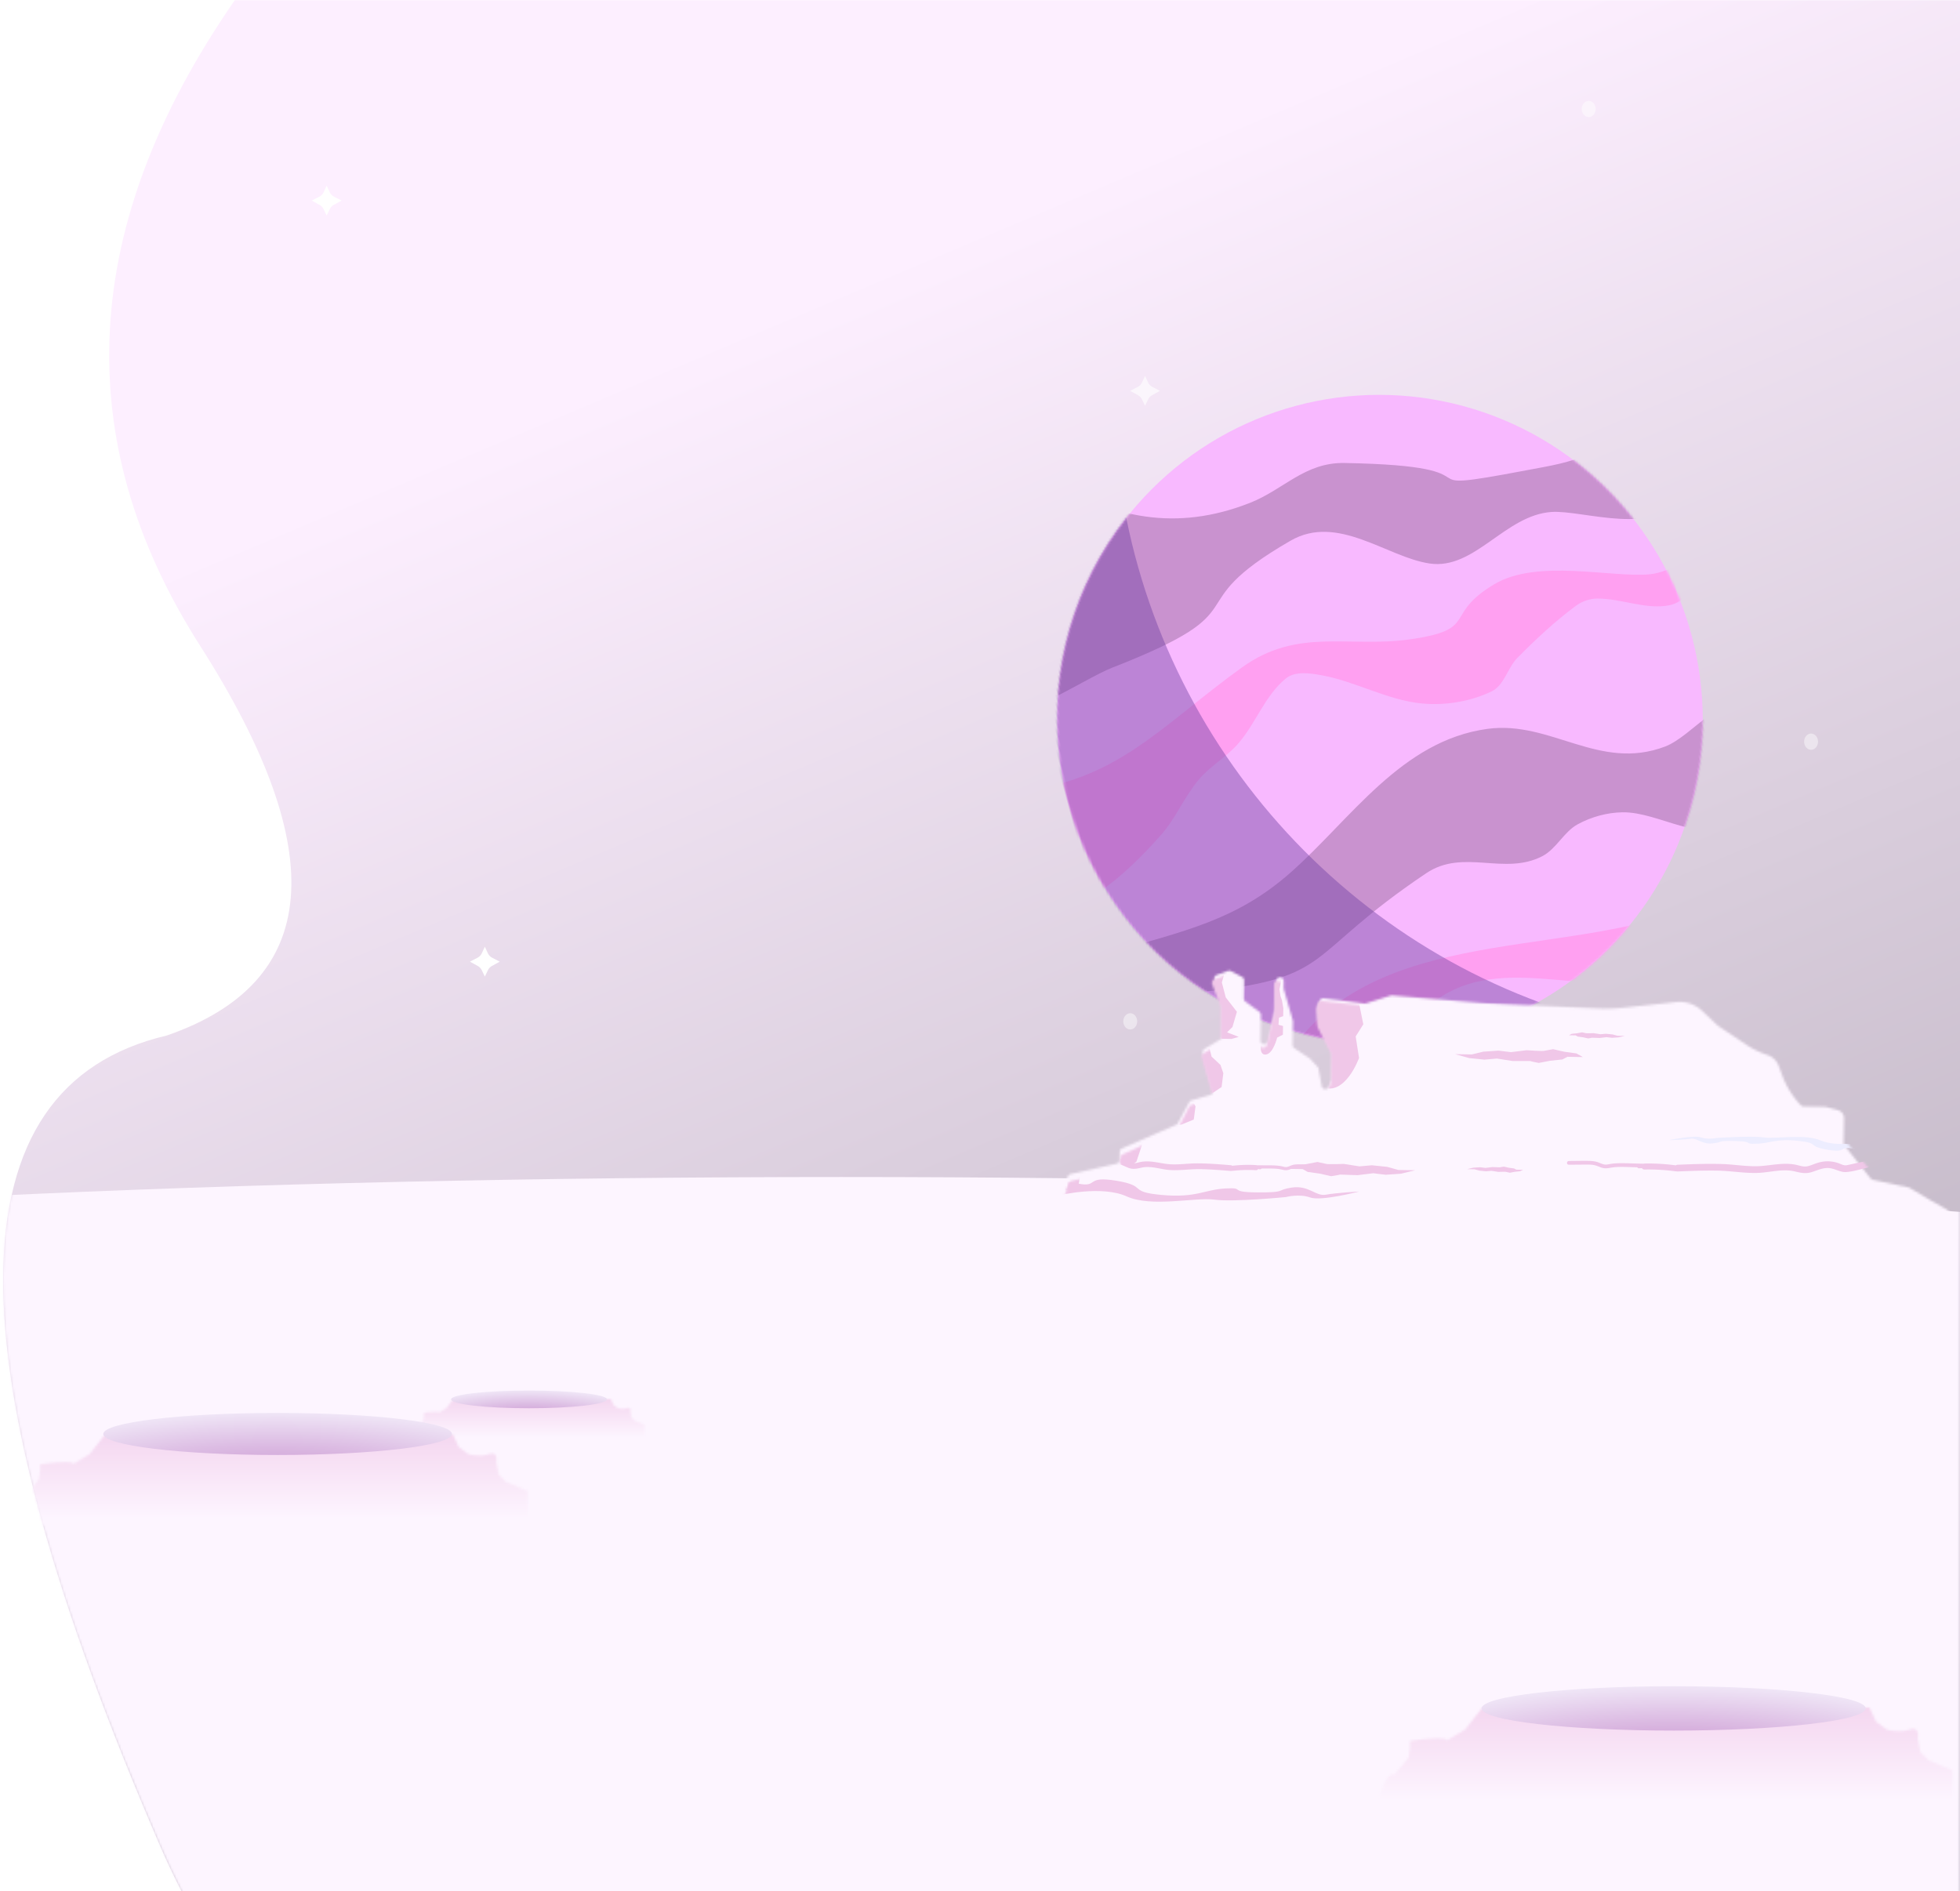 <svg xmlns="http://www.w3.org/2000/svg" xmlns:xlink="http://www.w3.org/1999/xlink" width="855" height="825" xmlns:v="https://vecta.io/nano"><style><![CDATA[.B{mask:url(#N)}.C{fill:#fff}.D{mask:url(#L)}.E{opacity:.455}.F{fill-rule:nonzero}]]></style><defs><linearGradient x1="41.685%" y1="12.667%" x2="80.202%" y2="119.97%" id="A"><stop stop-color="#fdefff" offset="0%"/><stop stop-color="#938b98" offset="100%"/></linearGradient><path d="M853.617 0v835.639c-431.313 192.873-693.05 182.632-785.211-30.722s-91.198-331.122 2.891-353.303c67.304-23.212 72.183-79.877 14.638-169.995S33.417 97.628 101.017 0h752.6z" id="B"/><ellipse id="C" cx="140.754" cy="141.461" rx="140.754" ry="141.461"/><path d="M104.717 3.763l-4.85 1.865a1.62 1.62 0 0 0-.932 2.09h0l3.641 9.558a1.62 1.62 0 0 1 .106.578h0v14.472a1.62 1.62 0 0 1-.762 1.375h0l-6.849 4.28a1.62 1.62 0 0 0-.7 1.82h0l4.631 16.207a1.62 1.62 0 0 1-1.086 1.996h0l-8.093 2.467a1.62 1.62 0 0 0-.965.802h0l-4.832 9.281a1.63 1.63 0 0 1-.765.726h0L59.861 81.963a1.62 1.62 0 0 0-.948 1.475h0v3.629a1.62 1.62 0 0 1-1.237 1.575h0L37.61 93.535a1.62 1.62 0 0 0-1.144 1.036h0l-2.671 7.568c-.175.495-.58.875-1.084 1.019h0l-30.538 8.724c-1.654.472-1.536 2.857.157 3.157h0c96.4 17.077 374.998-5.87 417.068-9.482h0c1.601-.137 2.043-2.269.632-3.038h0l-7.173-3.912-9.218-5.271c-.152-.087-.319-.149-.491-.184h0l-15.657-3.078a1.62 1.62 0 0 1-.94-.562h0l-11.691-14.232a1.62 1.62 0 0 1-.368-1.029h0V63.438c0-1.626-1.106-3.047-2.683-3.445h0l-5.227-1.321a1.6 1.6 0 0 0-.398-.049h0-9.394c-.43 0-.842-.171-1.146-.475h0a37.09 37.09 0 0 1-8.298-12.669h0l-1.708-4.346c-.89-2.266-2.76-4.006-5.084-4.732h0c-3.299-1.031-6.443-2.503-9.346-4.376h0l-12.264-7.912c-.074-.048-.145-.103-.212-.163h0l-6.956-6.323c-3.068-2.79-7.201-4.102-11.316-3.596h0l-23.704 2.917a65.51 65.51 0 0 1-9.911.463h0l-50.686-1.476-39.668-2.681a1.62 1.62 0 0 0-.621.079h0l-10.707 3.568a1.62 1.62 0 0 1-.692.074h0l-17.738-1.971a1.62 1.62 0 0 0-1.738 1.166h0l-.626 2.19a1.63 1.63 0 0 0-.058.562h0l.498 6.957a1.63 1.63 0 0 0 .167.61h0l5.629 11.257c.113.225.171.473.171.724h0v11.733c0 .207-.039.411-.116.602h0l-1.107 2.768c-.598 1.495-2.775 1.298-3.094-.281h0l-1.533-7.596c-.061-.305-.209-.585-.425-.808h0l-3.321-3.425a1.67 1.67 0 0 0-.287-.235h0l-6.664-4.283a1.62 1.62 0 0 1-.744-1.363h0V25.364a1.66 1.66 0 0 0-.071-.477h0l-4.18-13.582a1.63 1.63 0 0 1-.072-.477h0V7.829a1.62 1.62 0 0 0-1.621-1.621h0a1.62 1.62 0 0 0-1.621 1.621h0v11.716a1.59 1.59 0 0 1-.035.34h0l-3.043 14.2a1.62 1.62 0 0 1-.861 1.11h0l-.199.1c-1.078.539-2.347-.245-2.347-1.45h0V22.713a1.62 1.62 0 0 0-.679-1.319h0l-6.208-4.433a1.62 1.62 0 0 1-.679-1.319h0V7.75a1.62 1.62 0 0 0-.896-1.45h0l-4.949-2.474c-.228-.113-.476-.171-.726-.171h0c-.196 0-.394.035-.581.108h0z" id="D"/><path d="M18.341 0l-3.097 3.952-3.335 2.048s.715-.461-1.429-.461h0c-2.144 0-5.002.461-5.002.461h0v1.153L5.24 8.999l-2.62 3.148s-.476-.612-1.429 1.003h0C.238 14.764 0 17.069 0 17.069h0s45.02 9.455 101.711 0h0v-5.765L97.423 9.46l-1.429-1.444-.476-2.476s.476-2.252-1.429-1.587h0c-1.906.665-4.064 0-4.064 0h0l-1.891-1.41L86.942 0H18.341z" id="E"/><linearGradient x1="50%" y1="0.401%" x2="50%" y2="69.423%" id="F"><stop stop-color="#f0c7e8" offset="0%"/><stop stop-color="#fdf5ff" offset="100%"/></linearGradient><radialGradient cx="50%" cy="157.011%" fx="50%" fy="157.011%" r="192.068%" gradientTransform="translate(0.5,1.57),scale(0.114,1),rotate(90),scale(1,4.375),translate(-0.5,-1.57)" id="G"><stop stop-color="#c992cf" offset=".005%"/><stop stop-color="#ddbee4" offset="44.674%"/><stop stop-color="#f8f8ff" offset="100%"/></radialGradient><path d="M45.12 0l-7.618 9.599-8.204 4.975s1.758-1.12-3.516-1.12h0c-5.273 0-12.305 1.12-12.305 1.12h0v2.801l-.586 4.48L6.446 29.5s-1.172-1.486-3.516 2.435h0C.586 35.854 0 41.454 0 41.454h0s110.748 22.961 250.208 0h0v-14l-10.548-4.48-3.516-3.507-1.172-6.013s1.172-5.47-3.516-3.855h0c-4.688 1.615-9.998 0-9.998 0h0l-4.651-3.425L213.878 0H45.12z" id="H"/><radialGradient cx="50%" cy="157.011%" fx="50%" fy="157.011%" r="192.068%" gradientTransform="translate(0.5,1.57),scale(0.115,1),rotate(90),scale(1,4.375),translate(-0.5,-1.57)" id="I"><stop stop-color="#c992cf" offset=".005%"/><stop stop-color="#ddbee4" offset="44.674%"/><stop stop-color="#f8f8ff" offset="100%"/></radialGradient><path d="M40.534 0l-6.843 8.657-7.37 4.487s1.58-1.01-3.159-1.01h0c-4.737 0-11.054 1.01-11.054 1.01h0v2.526l-.527 4.041-5.79 6.896s-1.053-1.34-3.159 2.196h0C.527 32.339 0 37.39 0 37.39h0s99.493 20.71 224.781 0h0V24.762l-9.476-4.041-3.159-3.163-1.053-5.424s1.053-4.934-3.159-3.477h0c-4.211 1.457-8.982 0-8.982 0h0l-4.178-3.09L192.142 0H40.534z" id="J"/><radialGradient cx="50%" cy="157.011%" fx="50%" fy="157.011%" r="192.068%" gradientTransform="translate(0.5,1.57),scale(0.121,1),rotate(90),scale(1,4.375),translate(-0.5,-1.57)" id="K"><stop stop-color="#c992cf" offset=".005%"/><stop stop-color="#ddbee4" offset="44.674%"/><stop stop-color="#f8f8ff" offset="100%"/></radialGradient></defs><g fill="none" fill-rule="evenodd"><g class="C"><path d="M0 0h855v825H0z"/><path d="M702.5 152l-1.346-2.781a4.19 4.19 0 0 0-1.748-1.842L696 145.5l3.308-1.716c.82-.425 1.476-1.109 1.867-1.946L702.5 139l1.325 2.837c.391.837 1.047 1.521 1.867 1.946L709 145.5l-3.406 1.877a4.19 4.19 0 0 0-1.748 1.842L702.5 152zm-488 296l-1.346-2.781a4.19 4.19 0 0 0-1.748-1.842L208 441.5l3.308-1.716c.82-.425 1.476-1.109 1.867-1.946L214.5 435l1.325 2.837c.391.837 1.047 1.521 1.867 1.946L221 441.5l-3.406 1.877a4.19 4.19 0 0 0-1.748 1.842L214.5 448zm-3-331l-.725-1.497c-.204-.42-.532-.767-.941-.992L208 113.5l1.781-.924a2.25 2.25 0 0 0 1.005-1.048L211.5 110l.713 1.528a2.26 2.26 0 0 0 1.005 1.048l1.781.924-1.834 1.011a2.25 2.25 0 0 0-.941.992L211.5 117z"/><ellipse cx="555.035" cy="70.542" rx="3.035" ry="3.542" class="E F"/></g><g transform="translate(1.383 .117)"><mask id="L" class="C"><use xlink:href="#B"/></mask><use fill="url(#A)" xlink:href="#B"/><g class="D"><g transform="translate(427.982 140.505)"><g transform="matrix(.966 -.259 .259 .966 0 72.86)"><mask id="M" class="C"><use xlink:href="#C"/></mask><use fill="#f8b9ff" xlink:href="#C"/><g mask="url(#M)"><g transform="translate(-58.852 -39.295)"><path d="M86.98 42.413c22.885 23.642 48.094 36.415 82.187 32.583 15.917-1.789 27.743-10.927 44.451-6.124 70.786 20.347 15.514 19.112 76.12 23.638 9.451.706 19.131 1.834 28.43 0 8.611-1.698 17.446-15.993 24.215-10.38 9.831 8.152 16.153 27.262 8.461 37.476-12.62 16.757-42.068-4.068-55.528-6.719-20.044-3.948-38.957 15.832-57.208 7.94-17.303-7.483-33.046-31.467-56.001-25.323-57.237 15.318-17.849 25.38-89.269 33.328-14.485 1.612-49.379 14.636-43.707 1.144l-13.738-5.959c116.266-276.582 18.503 8.403 47.369-77.112l4.219-4.49z" fill="#c992cf"/><path d="M37.348 169.868c43.393 8.263 69.743-11.317 110.143-26.524 27.965-10.526 46.982 3.998 74.012 7.245 30.224 3.63 16.192-6.585 41.576-13.749 21.051-5.941 50.263 10.697 66.536 13.389 9.999 1.654 20.738-4.123 30.385-1.005 3.638 1.175-4.797 6.172-8.022 8.231-5.407 3.453-11.078 8.445-17.472 8.047-10.556-.657-19.549-8.317-29.786-10.986-3.168-.826-6.753-.544-9.797.664-10.577 4.196-20.697 9.56-30.515 15.327-5.303 3.114-8.626 10.089-14.666 11.209-10.103 1.874-21.062.795-30.694-2.794-14.147-5.27-25.32-16.675-38.961-23.155-4.759-2.261-10.748-4.896-15.555-2.74-10.628 4.767-17.616 15.376-27.25 21.938-6.47 4.407-14.403 6.347-20.832 10.814-8.031 5.579-14.091 13.758-22.264 19.126-10.417 6.841-21.383 13.182-33.146 17.264-5.231 1.815-14.306 5.06-16.602 0-6.621-14.594-3.403-31.896-5.105-47.845l-1.985-4.455z" fill="#ffa0f1"/><path d="M60.807 248.67c31.909-.835 55.315.79 83.664-13.285 31.428-15.603 61.641-43.167 99.334-38.355 27.665 3.532 42.222 30.6 72.828 27.506 12.69-1.283 32.063-17.76 37.747-6.286 7.259 14.656-3.506 38.696-18.304 45.538-14.437 6.675-29.394-12.484-44.81-16.359-6.555-1.648-13.704-1.598-20.271 0-6.707 1.632-11.717 7.938-18.457 9.425-18.324 4.041-32.338-12.26-50.832-5.936-61.25 20.942-49.972 33.586-106.738 24.866-4.157-.639-10.073 3.715-12.611.345l-8.679 4.118c-5.764-7.65-5.898-18.253-8.847-27.38l-4.024-4.198z" fill="#c992cf"/><path d="M117.499 316.782c51.065-51.893 127.285-15.228 188.844-21.267 11.111-1.09 23.354-15.564 32.31-8.864 7.122 5.328-11.647 13.663-18.763 18.999-7.108 5.33-14.934 10.127-23.44 12.648-34.471 10.218-67.194-25.615-103.401-13.354-13.273 4.495-21.345 18.644-33.795 25.093-6.22 3.222-13.809 4.012-20.756 3.162-6.197-.758-12.643-3.344-17.052-7.786-2.96-2.982-1.924-8.199-2.887-12.299" fill="#ffa0f1"/><path d="M301.305 297.411l-.709.579c-27.931 22.63-63.452 36.178-102.122 36.178-89.93 0-162.833-73.269-162.833-163.651 0-37.543 12.579-72.134 33.732-99.747 22.611 116.158 115.252 207.112 231.932 226.642z" fill-opacity=".45" fill="#7544a5" transform="matrix(.946 .326 -.326 .946 75.096 -43.818)"/></g></g></g></g></g><g fill="#fdf5ff" class="D"><ellipse cx="365.472" cy="575.992" rx="747.505" ry="62.664"/><path d="M-327.002 571.407h1437.94v256.77h-1437.94z"/></g><g class="D"><g transform="translate(428.466 421.514)"><mask id="N" class="C"><use xlink:href="#D"/></mask><path fill="#fdf5ff" transform="matrix(1 .017 -.017 1 1.137 -3.641)" d="M-7.716 146.558l433.821.002V-19.87l-433.821-.002z" class="B"/><g fill="#f0c7e8" class="B"><path d="M384.087 83.871l-8.486 1.992c-1.24.201-2.263-.368-3.384-.77-1.128-.404-2.3-.638-3.501-.751-2.397-.225-4.702.234-6.911 1.09-1.15.447-2.304.984-3.535 1.207-1.455.264-2.786-.156-4.187-.473-5.336-1.21-10.518.187-15.84.671-5.537.503-11.143-.479-16.688-.575-6.55-.113-13.094.261-19.628.633-.351.02-.637.131-.866.292-.047-.01-.092-.024-.143-.031-4.453-.52-8.923-.701-13.407-.542-.171.006-.32.041-.458.089l-3.724-.033c-2.428-.022-4.868-.106-7.294.004-1.182.054-2.365.167-3.527.38-.579.105-1.158.263-1.748.308-.565.042-1.075-.044-1.609-.216-1.027-.331-1.977-.804-3.049-1.014-1.139-.223-2.31-.272-3.471-.262-2.723.021-5.447.128-8.169.195-1.116.028-1.12 1.656 0 1.628l7.291-.18c1.111-.026 2.24-.051 3.343.099 1.127.153 2.119.566 3.167.955 1.123.417 2.201.507 3.391.311s2.343-.441 3.551-.527c2.382-.169 4.783-.082 7.169-.061l1.928.017c.152.254.434.445.753.425l1.297-.083c.208.346.593.591 1.158.571 4.484-.159 8.954.022 13.407.542a1.44 1.44 0 0 0 .403-.01c.177.057.376.088.605.074 5.86-.334 11.725-.669 17.598-.653 5.704.016 11.439.953 17.131.705 5.406-.236 10.897-2.125 16.298-.953 2.536.55 4.704 1.048 7.251.25 2.485-.779 4.656-1.985 7.357-1.964 2.777.023 5.163 1.852 7.898 1.624 3.15-.262 6.396-1.417 9.46-2.139 1.952-.46 1.125-3.286-.832-2.825" transform="matrix(1 .017 -.017 1 1.565 -5.569)"/><path d="M44.294 83.863l6.477 1.707c.946.173 1.726-.315 2.582-.659.862-.346 1.755-.547 2.671-.644 1.83-.192 3.589.201 5.275.935.878.383 1.757.844 2.698 1.035 1.109.225 2.125-.133 3.194-.406 4.073-1.037 8.028.162 12.09.576 4.226.43 8.503-.41 12.735-.492 4.999-.097 9.993.223 14.98.543.268.017.486.111.661.25.036-.009.07-.021.109-.026 3.398-.446 6.81-.601 10.232-.465a1.06 1.06 0 0 1 .349.076l2.843-.029c1.853-.019 3.715-.091 5.567.004a18.03 18.03 0 0 1 2.691.325c.441.091.883.226 1.334.264.432.037.82-.037 1.227-.185.784-.283 1.508-.689 2.327-.869.87-.19 1.763-.233 2.65-.225 2.077.019 4.156.11 6.234.168.852.023.855 1.419 0 1.395l-5.564-.154c-.848-.022-1.71-.044-2.552.084-.86.132-1.617.486-2.417.819-.857.357-1.679.434-2.588.266s-1.787-.378-2.71-.452c-1.819-.146-3.651-.071-5.472-.052l-1.471.015c-.116.217-.331.381-.574.364l-.99-.071c-.159.296-.452.506-.883.489-3.422-.136-6.834.019-10.232.465a.97.97 0 0 1-.308-.009c-.135.049-.287.075-.461.064-4.473-.287-8.949-.574-13.43-.561-4.354.013-8.73.817-13.073.604-4.126-.202-8.316-1.821-12.438-.817-1.936.471-3.591.898-5.535.214-1.896-.667-3.553-1.701-5.615-1.682-2.119.018-3.939 1.587-6.027 1.391-2.405-.225-4.882-1.215-7.22-1.833-1.49-.394-.859-2.817.635-2.421" transform="matrix(1 .017 -.017 1 1.523 -1.616)"/><path d="M32.371 93.405v7.498s18.257-4.741 29.237 0 30.003-.221 38.302.772 31.152-1.654 31.152-1.654 5.745-1.654 10.596 0 21.366-2.977 21.366-2.977-10.258.771-14.6 1.654-7.405-4.08-14.809-2.867-1.66 2.197-14.937 2.367-4.852-2.146-14.044-1.485-12.513 4.411-27.705 3.308-5.873-3.749-19.789-5.844-7.66 3.087-16.597 1.543-8.171-2.315-8.171-2.315" transform="matrix(1 .017 -.017 1 1.729 -1.69)"/></g><path d="M383.321 80.335l.099-4.36s-11.985 2.534-19.093-.358-19.595-.238-25.002-.917-20.365.581-20.365.581-3.773.892-6.92-.13-13.991 1.47-13.991 1.47 6.709-.323 9.555-.783 4.783 2.463 9.634 1.849 1.112-1.258 9.785-1.194 3.141 1.307 9.152 1.036 8.228-2.412 18.135-1.585 3.787 2.252 12.846 3.641 5.043-1.702 10.859-.695 5.306 1.446 5.306 1.446" fill="#ededff" transform="matrix(1 .017 -.017 1 1.401 -5.935)" class="B"/><g fill="#f0c7e8" class="B"><path d="M161.528 10.342l3.239 14.71-3.239 5.349 1.62 9.361s-5.757 17.101-15.996 12.897l2.069-6.879-4.998-13.946-4.719-17.813 6.802-10.363 15.222 6.686z" transform="matrix(1 .017 -.017 1 .52 -2.651)"/><path d="M125.287 2.645v12.539l-4.889 19.09s-.663 4.833 2.444 4.174 4.597-7.425 4.597-7.425l2.482-1.32v-3.795l-1.986-.495.165-3.134 1.821-.66v-3.465l-.663-3.465-.662-1.815-.497-2.97.497-2.64.309-1.8L129.921.17l-5.461 2.475h.827z" transform="matrix(1 .017 -.017 1 .357 -2.181)"/><path transform="matrix(1 .017 -.017 1 .292 -1.786)" d="M104.798.17l-1.821 6.812 1.821 6.496 4.965 6.178-1.821 6.654-2.317 2.377 5.131 1.901-3.144.951h-4.635l-8.772-2.06 1.49-20.913L101.157.17z"/><path transform="matrix(1 .017 -.017 1 .801 -1.69)" d="M96.927 33.281l1.611 6.016 3.942 3.577 1.307 3.577-.654 6.037-6.207 4.319-3.981-3.528-2.225-16.584z"/><path transform="matrix(1 .017 -.017 1 1.103 -1.475)" d="M88.78 55.937l2.812 5.013-.661 5.723-5.459 2.334h-6.948z"/><path transform="matrix(1 .017 -.017 1 1.373 -1.032)" d="M70.685 69.879L65.97 85.011l-1.787 1.423-6.988-.837-8.289-6.355 13.652-6.02z"/><path transform="matrix(1 .017 -.017 1 1.598 -.619)" d="M41.937 86.604l-1.273 8.575-4.397 2.584-5.654-1.429V84.692z"/><path d="M260.591 39.107l-2.834-1.53-5.297-.647-4.928-1.034-3.82.775c-.616.259-7.681-.129-7.681-.129l-6.858.959-5.422-.572c-.369 0-6.653.572-6.653.572l-4.92 1.282h-6.807-.533l6.161 1.606 6.654.571c.369 0 5.421-.571 5.421-.571l6.858.959 7.681-.13c.616.259 3.82.776 3.82.776l4.928-1.035 5.298-.646 2.235-1.207h6.698z" transform="matrix(1 .017 -.017 1 .715 -4.055)"/><path d="M254.493 30.3l1.24-.656 2.318-.278 2.156-.443 1.672.332c.269.11 3.36-.055 3.36-.055l3 .411 2.372-.245c.162 0 2.911.245 2.911.245l2.152.55h2.978.232l-2.695.688-2.911.245c-.161 0-2.371-.245-2.371-.245l-3.001.411-3.361-.055c-.269.11-1.67.332-1.67.332l-2.157-.443-2.318-.278-.978-.517h-2.93z" transform="matrix(1 .017 -.017 1 .568 -4.65)"/><path d="M234.457 88.543l-1.24.656-2.318.277-2.156.443-1.672-.332c-.269-.111-3.36.055-3.36.055l-3-.411-2.372.245c-.161 0-2.911-.245-2.911-.245l-2.152-.55h-2.978-.232l2.695-.688 2.911-.245a114.14 114.14 0 0 1 2.371.245l3.001-.411 3.36.056c.27-.111 1.671-.332 1.671-.332l2.157.443 2.318.277.978.517h2.93z" transform="matrix(1 .017 -.017 1 1.58 -3.865)"/><path d="M131.664 88.774l2.834-1.53 5.298-.647 4.928-1.034 3.82.775c.616.259 7.681-.129 7.681-.129l6.858.959 5.421-.572c.369 0 6.653.572 6.653.572l4.92 1.283h6.807.533l-6.161 1.606-6.653.571c-.369 0-5.421-.571-5.421-.571l-6.858.959-7.681-.13c-.616.259-3.82.776-3.82.776l-4.928-1.035-5.299-.646-2.235-1.207h-6.698z" transform="matrix(1 .017 -.017 1 1.571 -2.771)"/></g></g><g transform="translate(178.097 606.461)"><g transform="translate(0 3.737)"><mask id="O" class="C"><use xlink:href="#E"/></mask><path fill="url(#F)" mask="url(#O)" d="M-12.624 28.023h120.29v-36.78h-120.29z"/></g><path d="M0 3.869c0 2.137 15.232 3.869 34.021 3.869s34.021-1.732 34.021-3.869S52.811 0 34.021 0 0 1.732 0 3.869" fill="url(#G)" transform="translate(17.274)"/></g><g transform="translate(600.205 735.461)"><g transform="translate(0 9.299)"><mask id="P" class="C"><use xlink:href="#H"/></mask><path fill="url(#F)" mask="url(#P)" d="M-31.056 68.056h295.914v-89.323H-31.056z"/></g><path d="M0 9.672c0 5.342 37.512 9.672 83.784 9.672s83.784-4.331 83.784-9.672S130.057 0 83.784 0 0 4.33 0 9.672" fill="url(#I)" transform="translate(44.716)"/></g><g transform="translate(4 616.24)"><g transform="translate(0 9.327)"><mask id="Q" class="C"><use xlink:href="#J"/></mask><path fill="url(#F)" mask="url(#Q)" d="M-27.9 61.383h265.841v-80.566H-27.9z"/></g><path d="M0 9.17c0 5.065 34.049 9.171 76.05 9.171s76.05-4.106 76.05-9.171S118.051 0 76.05 0 0 4.106 0 9.17" fill="url(#K)" transform="translate(39.667)"/></g></g></g><g class="C"><path d="M211.5 426l-1.346-2.781a4.19 4.19 0 0 0-1.748-1.842L205 419.5l3.308-1.716c.82-.425 1.476-1.109 1.867-1.946L211.5 413l1.325 2.837c.391.837 1.047 1.521 1.867 1.946L218 419.5l-3.406 1.877a4.19 4.19 0 0 0-1.748 1.842L211.5 426z"/><path d="M499.5 177l-1.346-2.781a4.19 4.19 0 0 0-1.748-1.842L493 170.5l3.308-1.716c.82-.425 1.476-1.109 1.867-1.946L499.5 164l1.325 2.837c.391.837 1.047 1.521 1.867 1.946L506 170.5l-3.406 1.877a4.19 4.19 0 0 0-1.748 1.842L499.5 177z" opacity=".636"/><path d="M142.5 94l-1.346-2.781a4.19 4.19 0 0 0-1.748-1.842L136 87.5l3.308-1.716c.82-.425 1.476-1.109 1.867-1.946L142.5 81l1.325 2.837c.391.837 1.047 1.521 1.867 1.946L149 87.5l-3.406 1.877a4.19 4.19 0 0 0-1.748 1.842L142.5 94z"/><g class="F"><ellipse cx="790.035" cy="323.542" rx="3.035" ry="3.542" class="E"/><ellipse cx="693.035" cy="47.542" rx="3.035" ry="3.542" class="E"/><ellipse cx="493.035" cy="445.542" rx="3.035" ry="3.542" class="E"/></g></g></g></svg>